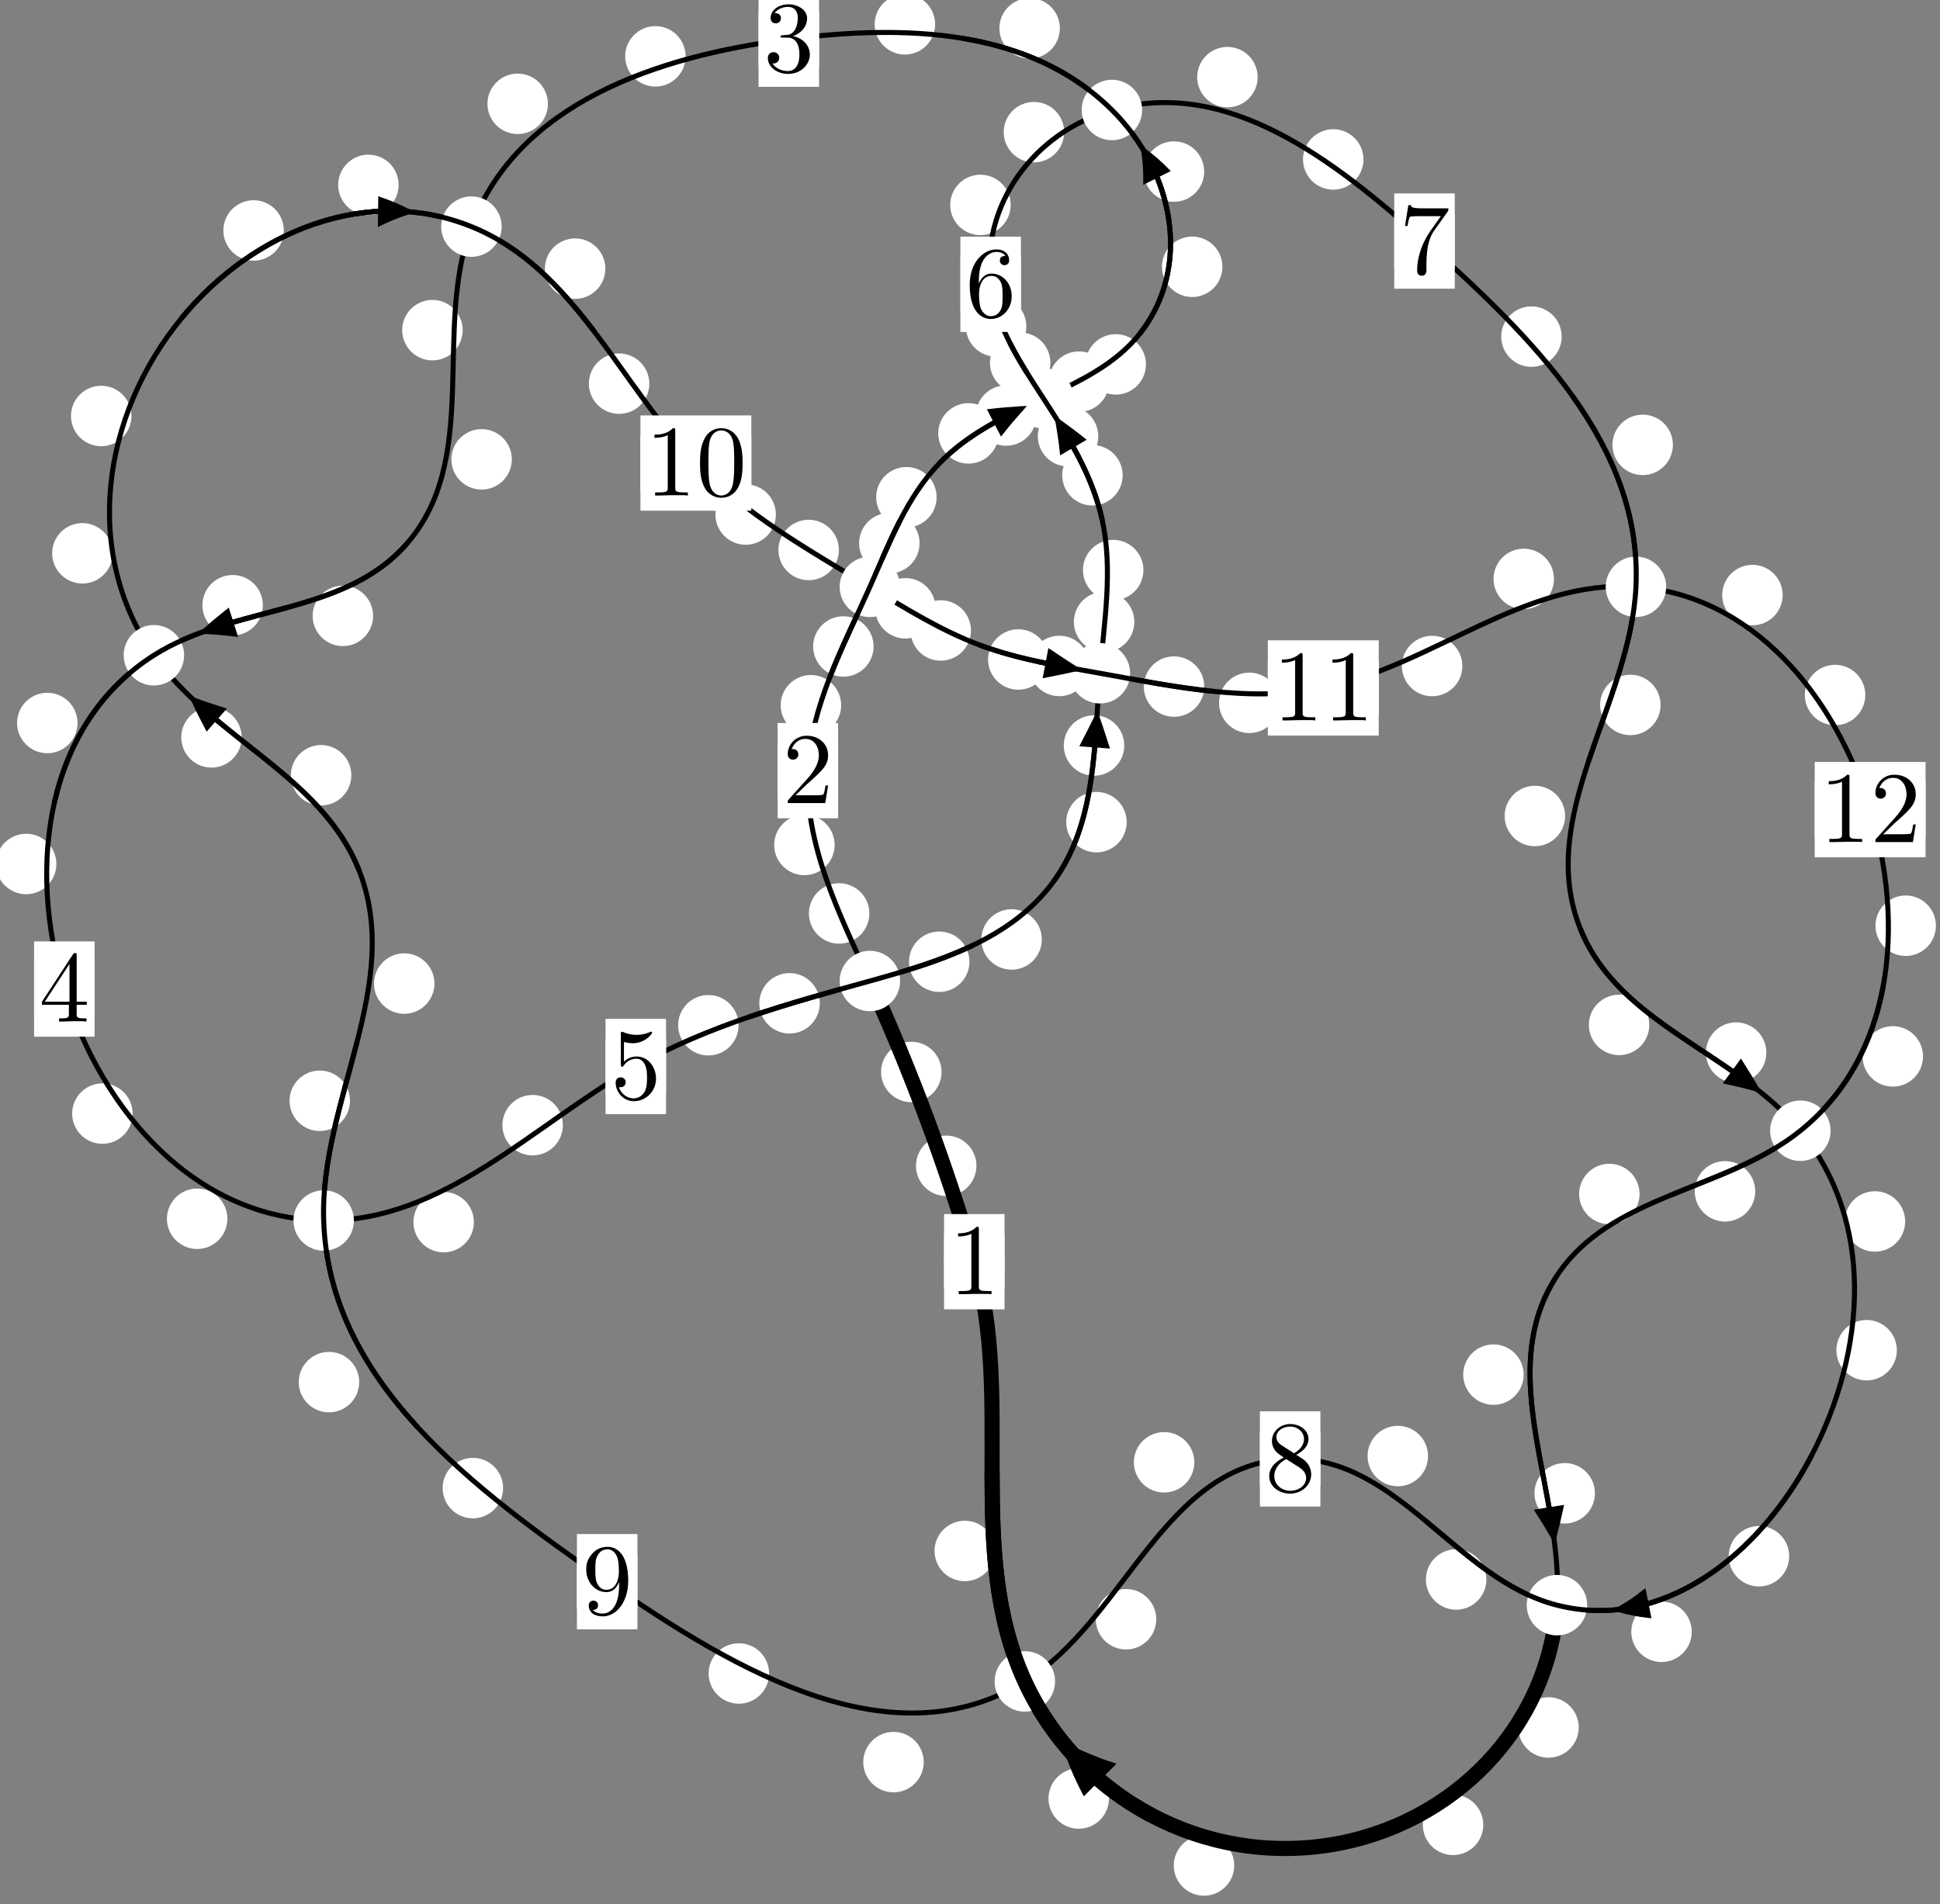 <?xml version="1.0"?>
<!-- Created by MetaPost 1.999 on 2021.07.05:2355 -->
<svg version="1.1" xmlns="http://www.w3.org/2000/svg" xmlns:xlink="http://www.w3.org/1999/xlink" width="191.795" height="188.278" viewBox="0 0 191.795 188.278">
<rect x="0" y="0" width="191.795" height="188.278" fill="#808080" stroke="none"/>
<!-- Original BoundingBox: -86.403107 -90.447311 105.392319 97.831131 -->
  <defs>
    <g transform="scale(0.01,0.01)" id="GLYPHcmr10_48">
      <path style="fill-rule: evenodd;" d="M460 -320C460 -400,455 -480,420 -554C374 -650,292 -666,250 -666C190 -666,117 -640,76 -547C44 -478,39 -400,39 -320C39 -245,43 -155,84 -79C127 2,200 22,249 22C303 22,379 1,423 -94C455 -163,460 -241,460 -320M249 -0C210 -0,151 -25,133 -121C122 -181,122 -273,122 -332C122 -396,122 -462,130 -516C149 -635,224 -644,249 -644C282 -644,348 -626,367 -527C377 -471,377 -395,377 -332C377 -257,377 -189,366 -125C351 -30,294 -0,249 -0"></path>
    </g>
    <g transform="scale(0.01,0.01)" id="GLYPHcmr10_49">
      <path style="fill-rule: evenodd;" d="M294 -640C294 -664,294 -666,271 -666C209 -602,121 -602,89 -602L89 -571C109 -571,168 -571,220 -597L220 -79C220 -43,217 -31,127 -31L95 -31L95 -0L257 -0L130 -3L217 -3L257 -3L297 -3L384 -3L419 -0L419 -31L387 -31C297 -31,294 -42,294 -79"></path>
    </g>
    <g transform="scale(0.01,0.01)" id="GLYPHcmr10_50">
      <path style="fill-rule: evenodd;" d="M127 -77L233 -180C389 -318,449 -372,449 -472C449 -586,359 -666,237 -666C124 -666,50 -574,50 -485C50 -429,100 -429,103 -429C120 -429,155 -441,155 -482C155 -508,137 -534,102 -534C94 -534,92 -534,89 -533C112 -598,166 -635,224 -635C315 -635,358 -554,358 -472C358 -392,308 -313,253 -251L61 -37C50 -26,50 -24,50 -0L421 -0L449 -174L424 -174C419 -144,412 -100,402 -85C395 -77,329 -77,307 -77"></path>
    </g>
    <g transform="scale(0.01,0.01)" id="GLYPHcmr10_51">
      <path style="fill-rule: evenodd;" d="M290 -352C372 -379,430 -449,430 -528C430 -610,342 -666,246 -666C145 -666,69 -606,69 -530C69 -497,91 -478,120 -478C151 -478,171 -500,171 -529C171 -579,124 -579,109 -579C140 -628,206 -641,242 -641C283 -641,338 -619,338 -529C338 -517,336 -459,310 -415C280 -367,246 -364,221 -363C213 -362,189 -360,182 -360C174 -359,167 -358,167 -348C167 -337,174 -337,191 -337L235 -337C317 -337,354 -269,354 -171C354 -35,285 -6,241 -6C198 -6,123 -23,88 -82C123 -77,154 -99,154 -137C154 -173,127 -193,98 -193C74 -193,42 -179,42 -135C42 -44,135 22,244 22C366 22,457 -69,457 -171C457 -253,394 -331,290 -352"></path>
    </g>
    <g transform="scale(0.01,0.01)" id="GLYPHcmr10_52">
      <path style="fill-rule: evenodd;" d="M294 -165L294 -78C294 -42,292 -31,218 -31L197 -31L197 -0L332 -0L238 -3L290 -3L332 -3L374 -3L427 -3L468 -0L468 -31L447 -31C373 -31,371 -42,371 -78L371 -165L471 -165L471 -196L371 -196L371 -651C371 -671,371 -677,355 -677C346 -677,343 -677,335 -665L28 -196L28 -165M300 -196L56 -196L300 -569"></path>
    </g>
    <g transform="scale(0.01,0.01)" id="GLYPHcmr10_53">
      <path style="fill-rule: evenodd;" d="M449 -201C449 -320,367 -420,259 -420C211 -420,168 -404,132 -369L132 -564C152 -558,185 -551,217 -551C340 -551,410 -642,410 -655C410 -661,407 -666,400 -666C399 -666,397 -666,392 -663C372 -654,323 -634,256 -634C216 -634,170 -641,123 -662C115 -665,113 -665,111 -665C101 -665,101 -657,101 -641L101 -345C101 -327,101 -319,115 -319C122 -319,124 -322,128 -328C139 -344,176 -398,257 -398C309 -398,334 -352,342 -334C358 -297,360 -258,360 -208C360 -173,360 -113,336 -71C312 -32,275 -6,229 -6C156 -6,99 -59,82 -118C85 -117,88 -116,99 -116C132 -116,149 -141,149 -165C149 -189,132 -214,99 -214C85 -214,50 -207,50 -161C50 -75,119 22,231 22C347 22,449 -74,449 -201"></path>
    </g>
    <g transform="scale(0.01,0.01)" id="GLYPHcmr10_54">
      <path style="fill-rule: evenodd;" d="M132 -328L132 -352C132 -605,256 -641,307 -641C331 -641,373 -635,395 -601C380 -601,340 -601,340 -556C340 -525,364 -510,386 -510C402 -510,432 -519,432 -558C432 -618,388 -666,305 -666C177 -666,42 -537,42 -316C42 -49,158 22,251 22C362 22,457 -72,457 -204C457 -331,368 -427,257 -427C189 -427,152 -376,132 -328M251 -6C188 -6,158 -66,152 -81C134 -128,134 -208,134 -226C134 -304,166 -404,256 -404C272 -404,318 -404,349 -342C367 -305,367 -254,367 -205C367 -157,367 -107,350 -71C320 -11,274 -6,251 -6"></path>
    </g>
    <g transform="scale(0.01,0.01)" id="GLYPHcmr10_55">
      <path style="fill-rule: evenodd;" d="M476 -609C485 -621,485 -623,485 -644L242 -644C120 -644,118 -657,114 -676L89 -676L56 -470L81 -470C84 -486,93 -549,106 -561C113 -567,191 -567,204 -567L411 -567C400 -551,321 -442,299 -409C209 -274,176 -135,176 -33C176 -23,176 22,222 22C268 22,268 -23,268 -33L268 -84C268 -139,271 -194,279 -248C283 -271,297 -357,341 -419"></path>
    </g>
    <g transform="scale(0.01,0.01)" id="GLYPHcmr10_56">
      <path style="fill-rule: evenodd;" d="M163 -457C117 -487,113 -521,113 -538C113 -599,178 -641,249 -641C322 -641,386 -589,386 -517C386 -460,347 -412,287 -377M309 -362C381 -399,430 -451,430 -517C430 -609,341 -666,250 -666C150 -666,69 -592,69 -499C69 -481,71 -436,113 -389C124 -377,161 -352,186 -335C128 -306,42 -250,42 -151C42 -45,144 22,249 22C362 22,457 -61,457 -168C457 -204,446 -249,408 -291C389 -312,373 -322,309 -362M209 -320L332 -242C360 -223,407 -193,407 -132C407 -58,332 -6,250 -6C164 -6,92 -68,92 -151C92 -209,124 -273,209 -320"></path>
    </g>
    <g transform="scale(0.01,0.01)" id="GLYPHcmr10_57">
      <path style="fill-rule: evenodd;" d="M367 -318L367 -286C367 -52,263 -6,205 -6C188 -6,134 -8,107 -42C151 -42,159 -71,159 -88C159 -119,135 -134,113 -134C97 -134,67 -125,67 -86C67 -19,121 22,206 22C335 22,457 -114,457 -329C457 -598,342 -666,253 -666C198 -666,149 -648,106 -603C65 -558,42 -516,42 -441C42 -316,130 -218,242 -218C303 -218,344 -260,367 -318M243 -241C227 -241,181 -241,150 -304C132 -341,132 -391,132 -440C132 -494,132 -541,153 -578C180 -628,218 -641,253 -641C299 -641,332 -607,349 -562C361 -530,365 -467,365 -421C365 -338,331 -241,243 -241"></path>
    </g>
  </defs>
  <path d="M96.534 115.272C96.534 114.48,96.219 113.719,95.658 113.159C95.098 112.599,94.338 112.284,93.545 112.284C92.752 112.284,91.992 112.599,91.432 113.159C90.871 113.719,90.556 114.48,90.556 115.272C90.556 116.065,90.871 116.825,91.432 117.386C91.992 117.946,92.752 118.261,93.545 118.261C94.338 118.261,95.098 117.946,95.658 117.386C96.219 116.825,96.534 116.065,96.534 115.272Z" style="fill: rgb(100%,100%,100%);stroke: none;"></path>
  <path d="M99.312 124.758C99.312 123.966,98.997 123.205,98.437 122.645C97.877 122.084,97.116 121.769,96.324 121.769C95.531 121.769,94.771 122.084,94.21 122.645C93.65 123.205,93.335 123.966,93.335 124.758C93.335 125.551,93.65 126.311,94.21 126.872C94.771 127.432,95.531 127.747,96.324 127.747C97.116 127.747,97.877 127.432,98.437 126.872C98.997 126.311,99.312 125.551,99.312 124.758Z" style="fill: rgb(100%,100%,100%);stroke: none;"></path>
  <path d="M85.949 90.322C85.949 89.529,85.634 88.769,85.073 88.209C84.513 87.648,83.753 87.333,82.96 87.333C82.167 87.333,81.407 87.648,80.847 88.209C80.286 88.769,79.971 89.529,79.971 90.322C79.971 91.115,80.286 91.875,80.847 92.435C81.407 92.996,82.167 93.311,82.96 93.311C83.753 93.311,84.513 92.996,85.073 92.435C85.634 91.875,85.949 91.115,85.949 90.322Z" style="fill: rgb(100%,100%,100%);stroke: none;"></path>
  <path d="M93.084 105.996C93.084 105.203,92.769 104.443,92.209 103.883C91.648 103.322,90.888 103.007,90.095 103.007C89.303 103.007,88.542 103.322,87.982 103.883C87.421 104.443,87.106 105.203,87.106 105.996C87.106 106.789,87.421 107.549,87.982 108.109C88.542 108.67,89.303 108.985,90.095 108.985C90.888 108.985,91.648 108.67,92.209 108.109C92.769 107.549,93.084 106.789,93.084 105.996Z" style="fill: rgb(100%,100%,100%);stroke: none;"></path>
  <path d="M83.159 69.733C83.159 68.941,82.844 68.181,82.283 67.62C81.723 67.06,80.962 66.745,80.17 66.745C79.377 66.745,78.617 67.06,78.056 67.62C77.496 68.181,77.181 68.941,77.181 69.733C77.181 70.526,77.496 71.286,78.056 71.847C78.617 72.407,79.377 72.722,80.17 72.722C80.962 72.722,81.723 72.407,82.283 71.847C82.844 71.286,83.159 70.526,83.159 69.733Z" style="fill: rgb(100%,100%,100%);stroke: none;"></path>
  <path d="M82.515 83.548C82.515 82.756,82.2 81.995,81.639 81.435C81.079 80.874,80.319 80.56,79.526 80.56C78.733 80.56,77.973 80.874,77.413 81.435C76.852 81.995,76.537 82.756,76.537 83.548C76.537 84.341,76.852 85.101,77.413 85.662C77.973 86.222,78.733 86.537,79.526 86.537C80.319 86.537,81.079 86.222,81.639 85.662C82.2 85.101,82.515 84.341,82.515 83.548Z" style="fill: rgb(100%,100%,100%);stroke: none;"></path>
  <path d="M90.912 53.707C90.912 52.914,90.598 52.154,90.037 51.593C89.477 51.033,88.716 50.718,87.924 50.718C87.131 50.718,86.371 51.033,85.81 51.593C85.25 52.154,84.935 52.914,84.935 53.707C84.935 54.499,85.25 55.259,85.81 55.82C86.371 56.38,87.131 56.695,87.924 56.695C88.716 56.695,89.477 56.38,90.037 55.82C90.598 55.259,90.912 54.499,90.912 53.707Z" style="fill: rgb(100%,100%,100%);stroke: none;"></path>
  <path d="M86.367 63.925C86.367 63.132,86.052 62.372,85.492 61.811C84.931 61.251,84.171 60.936,83.378 60.936C82.586 60.936,81.826 61.251,81.265 61.811C80.705 62.372,80.39 63.132,80.39 63.925C80.39 64.717,80.705 65.477,81.265 66.038C81.826 66.598,82.586 66.913,83.378 66.913C84.171 66.913,84.931 66.598,85.492 66.038C86.052 65.477,86.367 64.717,86.367 63.925Z" style="fill: rgb(100%,100%,100%);stroke: none;"></path>
  <path d="M98.735 42.852C98.735 42.059,98.421 41.299,97.86 40.739C97.3 40.178,96.539 39.863,95.747 39.863C94.954 39.863,94.194 40.178,93.633 40.739C93.073 41.299,92.758 42.059,92.758 42.852C92.758 43.645,93.073 44.405,93.633 44.965C94.194 45.526,94.954 45.841,95.747 45.841C96.539 45.841,97.3 45.526,97.86 44.965C98.421 44.405,98.735 43.645,98.735 42.852Z" style="fill: rgb(100%,100%,100%);stroke: none;"></path>
  <path d="M92.598 49.165C92.598 48.372,92.283 47.612,91.723 47.052C91.162 46.491,90.402 46.176,89.609 46.176C88.817 46.176,88.056 46.491,87.496 47.052C86.936 47.612,86.621 48.372,86.621 49.165C86.621 49.958,86.936 50.718,87.496 51.278C88.056 51.839,88.817 52.154,89.609 52.154C90.402 52.154,91.162 51.839,91.723 51.278C92.283 50.718,92.598 49.958,92.598 49.165Z" style="fill: rgb(100%,100%,100%);stroke: none;"></path>
  <path d="M109.666 37.735C109.666 36.942,109.351 36.182,108.791 35.622C108.23 35.061,107.47 34.746,106.678 34.746C105.885 34.746,105.125 35.061,104.564 35.622C104.004 36.182,103.689 36.942,103.689 37.735C103.689 38.528,104.004 39.288,104.564 39.848C105.125 40.409,105.885 40.724,106.678 40.724C107.47 40.724,108.23 40.409,108.791 39.848C109.351 39.288,109.666 38.528,109.666 37.735Z" style="fill: rgb(100%,100%,100%);stroke: none;"></path>
  <path d="M102.459 41.088C102.459 40.295,102.144 39.535,101.584 38.974C101.023 38.414,100.263 38.099,99.47 38.099C98.678 38.099,97.917 38.414,97.357 38.974C96.796 39.535,96.481 40.295,96.481 41.088C96.481 41.88,96.796 42.641,97.357 43.201C97.917 43.761,98.678 44.076,99.47 44.076C100.263 44.076,101.023 43.761,101.584 43.201C102.144 42.641,102.459 41.88,102.459 41.088Z" style="fill: rgb(100%,100%,100%);stroke: none;"></path>
  <path d="M120.852 26.381C120.852 25.588,120.537 24.828,119.977 24.267C119.416 23.707,118.656 23.392,117.864 23.392C117.071 23.392,116.311 23.707,115.75 24.267C115.19 24.828,114.875 25.588,114.875 26.381C114.875 27.173,115.19 27.933,115.75 28.494C116.311 29.054,117.071 29.369,117.864 29.369C118.656 29.369,119.416 29.054,119.977 28.494C120.537 27.933,120.852 27.173,120.852 26.381Z" style="fill: rgb(100%,100%,100%);stroke: none;"></path>
  <path d="M113.293 36.031C113.293 35.238,112.979 34.478,112.418 33.917C111.858 33.357,111.097 33.042,110.305 33.042C109.512 33.042,108.752 33.357,108.191 33.917C107.631 34.478,107.316 35.238,107.316 36.031C107.316 36.823,107.631 37.584,108.191 38.144C108.752 38.704,109.512 39.019,110.305 39.019C111.097 39.019,111.858 38.704,112.418 38.144C112.979 37.584,113.293 36.823,113.293 36.031Z" style="fill: rgb(100%,100%,100%);stroke: none;"></path>
  <path d="M104.781 2.799C104.781 2.006,104.466 1.246,103.906 0.686C103.345 0.125,102.585 -0.19,101.793 -0.19C101 -0.19,100.24 0.125,99.679 0.686C99.119 1.246,98.804 2.006,98.804 2.799C98.804 3.592,99.119 4.352,99.679 4.912C100.24 5.473,101 5.788,101.793 5.788C102.585 5.788,103.345 5.473,103.906 4.912C104.466 4.352,104.781 3.592,104.781 2.799Z" style="fill: rgb(100%,100%,100%);stroke: none;"></path>
  <path d="M119.05 16.965C119.05 16.172,118.735 15.412,118.174 14.851C117.614 14.291,116.854 13.976,116.061 13.976C115.268 13.976,114.508 14.291,113.948 14.851C113.387 15.412,113.072 16.172,113.072 16.965C113.072 17.757,113.387 18.517,113.948 19.078C114.508 19.638,115.268 19.953,116.061 19.953C116.854 19.953,117.614 19.638,118.174 19.078C118.735 18.517,119.05 17.757,119.05 16.965Z" style="fill: rgb(100%,100%,100%);stroke: none;"></path>
  <path d="M67.784 5.573C67.784 4.78,67.469 4.02,66.909 3.459C66.348 2.899,65.588 2.584,64.795 2.584C64.003 2.584,63.243 2.899,62.682 3.459C62.122 4.02,61.807 4.78,61.807 5.573C61.807 6.365,62.122 7.125,62.682 7.686C63.243 8.246,64.003 8.561,64.795 8.561C65.588 8.561,66.348 8.246,66.909 7.686C67.469 7.125,67.784 6.365,67.784 5.573Z" style="fill: rgb(100%,100%,100%);stroke: none;"></path>
  <path d="M92.45 2.405C92.45 1.613,92.135 0.853,91.575 0.292C91.014 -0.268,90.254 -0.583,89.461 -0.583C88.669 -0.583,87.908 -0.268,87.348 0.292C86.787 0.853,86.473 1.613,86.473 2.405C86.473 3.198,86.787 3.958,87.348 4.519C87.908 5.079,88.669 5.394,89.461 5.394C90.254 5.394,91.014 5.079,91.575 4.519C92.135 3.958,92.45 3.198,92.45 2.405Z" style="fill: rgb(100%,100%,100%);stroke: none;"></path>
  <path d="M45.741 32.645C45.741 31.853,45.426 31.092,44.866 30.532C44.305 29.972,43.545 29.657,42.752 29.657C41.96 29.657,41.2 29.972,40.639 30.532C40.079 31.092,39.764 31.853,39.764 32.645C39.764 33.438,40.079 34.198,40.639 34.759C41.2 35.319,41.96 35.634,42.752 35.634C43.545 35.634,44.305 35.319,44.866 34.759C45.426 34.198,45.741 33.438,45.741 32.645Z" style="fill: rgb(100%,100%,100%);stroke: none;"></path>
  <path d="M54.169 10.265C54.169 9.472,53.854 8.712,53.293 8.152C52.733 7.591,51.973 7.276,51.18 7.276C50.387 7.276,49.627 7.591,49.067 8.152C48.506 8.712,48.191 9.472,48.191 10.265C48.191 11.058,48.506 11.818,49.067 12.378C49.627 12.939,50.387 13.254,51.18 13.254C51.973 13.254,52.733 12.939,53.293 12.378C53.854 11.818,54.169 11.058,54.169 10.265Z" style="fill: rgb(100%,100%,100%);stroke: none;"></path>
  <path d="M36.886 60.897C36.886 60.105,36.571 59.345,36.01 58.784C35.45 58.224,34.69 57.909,33.897 57.909C33.104 57.909,32.344 58.224,31.784 58.784C31.223 59.345,30.908 60.105,30.908 60.897C30.908 61.69,31.223 62.45,31.784 63.011C32.344 63.571,33.104 63.886,33.897 63.886C34.69 63.886,35.45 63.571,36.01 63.011C36.571 62.45,36.886 61.69,36.886 60.897Z" style="fill: rgb(100%,100%,100%);stroke: none;"></path>
  <path d="M50.602 45.421C50.602 44.628,50.287 43.868,49.726 43.307C49.166 42.747,48.406 42.432,47.613 42.432C46.82 42.432,46.06 42.747,45.5 43.307C44.939 43.868,44.624 44.628,44.624 45.421C44.624 46.213,44.939 46.974,45.5 47.534C46.06 48.094,46.82 48.409,47.613 48.409C48.406 48.409,49.166 48.094,49.726 47.534C50.287 46.974,50.602 46.213,50.602 45.421Z" style="fill: rgb(100%,100%,100%);stroke: none;"></path>
  <path d="M7.664 71.49C7.664 70.697,7.349 69.937,6.788 69.376C6.228 68.816,5.468 68.501,4.675 68.501C3.882 68.501,3.122 68.816,2.562 69.376C2.001 69.937,1.686 70.697,1.686 71.49C1.686 72.282,2.001 73.042,2.562 73.603C3.122 74.163,3.882 74.478,4.675 74.478C5.468 74.478,6.228 74.163,6.788 73.603C7.349 73.042,7.664 72.282,7.664 71.49Z" style="fill: rgb(100%,100%,100%);stroke: none;"></path>
  <path d="M25.988 59.845C25.988 59.052,25.674 58.292,25.113 57.731C24.553 57.171,23.792 56.856,23 56.856C22.207 56.856,21.447 57.171,20.886 57.731C20.326 58.292,20.011 59.052,20.011 59.845C20.011 60.637,20.326 61.398,20.886 61.958C21.447 62.519,22.207 62.834,23 62.834C23.792 62.834,24.553 62.519,25.113 61.958C25.674 61.398,25.988 60.637,25.988 59.845Z" style="fill: rgb(100%,100%,100%);stroke: none;"></path>
  <path d="M13.11 110.112C13.11 109.319,12.795 108.559,12.235 107.998C11.674 107.438,10.914 107.123,10.121 107.123C9.329 107.123,8.569 107.438,8.008 107.998C7.448 108.559,7.133 109.319,7.133 110.112C7.133 110.904,7.448 111.665,8.008 112.225C8.569 112.786,9.329 113.101,10.121 113.101C10.914 113.101,11.674 112.786,12.235 112.225C12.795 111.665,13.11 110.904,13.11 110.112Z" style="fill: rgb(100%,100%,100%);stroke: none;"></path>
  <path d="M5.574 85.431C5.574 84.638,5.259 83.878,4.699 83.318C4.138 82.757,3.378 82.442,2.586 82.442C1.793 82.442,1.033 82.757,0.472 83.318C-0.088 83.878,-0.403 84.638,-0.403 85.431C-0.403 86.224,-0.088 86.984,0.472 87.544C1.033 88.105,1.793 88.42,2.586 88.42C3.378 88.42,4.138 88.105,4.699 87.544C5.259 86.984,5.574 86.224,5.574 85.431Z" style="fill: rgb(100%,100%,100%);stroke: none;"></path>
  <path d="M46.85 120.845C46.85 120.053,46.535 119.293,45.975 118.732C45.414 118.172,44.654 117.857,43.862 117.857C43.069 117.857,42.309 118.172,41.748 118.732C41.188 119.293,40.873 120.053,40.873 120.845C40.873 121.638,41.188 122.398,41.748 122.959C42.309 123.519,43.069 123.834,43.862 123.834C44.654 123.834,45.414 123.519,45.975 122.959C46.535 122.398,46.85 121.638,46.85 120.845Z" style="fill: rgb(100%,100%,100%);stroke: none;"></path>
  <path d="M22.48 120.512C22.48 119.719,22.166 118.959,21.605 118.398C21.045 117.838,20.284 117.523,19.492 117.523C18.699 117.523,17.939 117.838,17.378 118.398C16.818 118.959,16.503 119.719,16.503 120.512C16.503 121.304,16.818 122.065,17.378 122.625C17.939 123.186,18.699 123.5,19.492 123.5C20.284 123.5,21.045 123.186,21.605 122.625C22.166 122.065,22.48 121.304,22.48 120.512Z" style="fill: rgb(100%,100%,100%);stroke: none;"></path>
  <path d="M73.02 101.376C73.02 100.584,72.705 99.824,72.145 99.263C71.584 98.703,70.824 98.388,70.031 98.388C69.239 98.388,68.478 98.703,67.918 99.263C67.358 99.824,67.043 100.584,67.043 101.376C67.043 102.169,67.358 102.929,67.918 103.49C68.478 104.05,69.239 104.365,70.031 104.365C70.824 104.365,71.584 104.05,72.145 103.49C72.705 102.929,73.02 102.169,73.02 101.376Z" style="fill: rgb(100%,100%,100%);stroke: none;"></path>
  <path d="M55.647 111.256C55.647 110.464,55.332 109.703,54.771 109.143C54.211 108.582,53.451 108.267,52.658 108.267C51.865 108.267,51.105 108.582,50.545 109.143C49.984 109.703,49.669 110.464,49.669 111.256C49.669 112.049,49.984 112.809,50.545 113.37C51.105 113.93,51.865 114.245,52.658 114.245C53.451 114.245,54.211 113.93,54.771 113.37C55.332 112.809,55.647 112.049,55.647 111.256Z" style="fill: rgb(100%,100%,100%);stroke: none;"></path>
  <path d="M95.845 95.097C95.845 94.304,95.53 93.544,94.969 92.983C94.409 92.423,93.649 92.108,92.856 92.108C92.063 92.108,91.303 92.423,90.743 92.983C90.182 93.544,89.867 94.304,89.867 95.097C89.867 95.889,90.182 96.649,90.743 97.21C91.303 97.77,92.063 98.085,92.856 98.085C93.649 98.085,94.409 97.77,94.969 97.21C95.53 96.649,95.845 95.889,95.845 95.097Z" style="fill: rgb(100%,100%,100%);stroke: none;"></path>
  <path d="M81.046 99.205C81.046 98.413,80.731 97.652,80.17 97.092C79.61 96.531,78.85 96.216,78.057 96.216C77.264 96.216,76.504 96.531,75.944 97.092C75.383 97.652,75.068 98.413,75.068 99.205C75.068 99.998,75.383 100.758,75.944 101.319C76.504 101.879,77.264 102.194,78.057 102.194C78.85 102.194,79.61 101.879,80.17 101.319C80.731 100.758,81.046 99.998,81.046 99.205Z" style="fill: rgb(100%,100%,100%);stroke: none;"></path>
  <path d="M111.389 81.294C111.389 80.501,111.074 79.741,110.513 79.181C109.953 78.62,109.193 78.305,108.4 78.305C107.607 78.305,106.847 78.62,106.287 79.181C105.726 79.741,105.411 80.501,105.411 81.294C105.411 82.087,105.726 82.847,106.287 83.407C106.847 83.968,107.607 84.283,108.4 84.283C109.193 84.283,109.953 83.968,110.513 83.407C111.074 82.847,111.389 82.087,111.389 81.294Z" style="fill: rgb(100%,100%,100%);stroke: none;"></path>
  <path d="M102.997 92.893C102.997 92.1,102.682 91.34,102.122 90.78C101.561 90.219,100.801 89.904,100.009 89.904C99.216 89.904,98.456 90.219,97.895 90.78C97.335 91.34,97.02 92.1,97.02 92.893C97.02 93.686,97.335 94.446,97.895 95.006C98.456 95.567,99.216 95.882,100.009 95.882C100.801 95.882,101.561 95.567,102.122 95.006C102.682 94.446,102.997 93.686,102.997 92.893Z" style="fill: rgb(100%,100%,100%);stroke: none;"></path>
  <path d="M112.144 61.494C112.144 60.701,111.829 59.941,111.268 59.38C110.708 58.82,109.947 58.505,109.155 58.505C108.362 58.505,107.602 58.82,107.041 59.38C106.481 59.941,106.166 60.701,106.166 61.494C106.166 62.286,106.481 63.046,107.041 63.607C107.602 64.167,108.362 64.482,109.155 64.482C109.947 64.482,110.708 64.167,111.268 63.607C111.829 63.046,112.144 62.286,112.144 61.494Z" style="fill: rgb(100%,100%,100%);stroke: none;"></path>
  <path d="M111.148 73.714C111.148 72.922,110.833 72.161,110.272 71.601C109.712 71.04,108.952 70.726,108.159 70.726C107.366 70.726,106.606 71.04,106.046 71.601C105.485 72.161,105.17 72.922,105.17 73.714C105.17 74.507,105.485 75.267,106.046 75.828C106.606 76.388,107.366 76.703,108.159 76.703C108.952 76.703,109.712 76.388,110.272 75.828C110.833 75.267,111.148 74.507,111.148 73.714Z" style="fill: rgb(100%,100%,100%);stroke: none;"></path>
  <path d="M110.99 46.995C110.99 46.202,110.675 45.442,110.115 44.882C109.554 44.321,108.794 44.006,108.002 44.006C107.209 44.006,106.449 44.321,105.888 44.882C105.328 45.442,105.013 46.202,105.013 46.995C105.013 47.788,105.328 48.548,105.888 49.108C106.449 49.669,107.209 49.984,108.002 49.984C108.794 49.984,109.554 49.669,110.115 49.108C110.675 48.548,110.99 47.788,110.99 46.995Z" style="fill: rgb(100%,100%,100%);stroke: none;"></path>
  <path d="M113.043 56.369C113.043 55.576,112.728 54.816,112.168 54.256C111.607 53.695,110.847 53.38,110.055 53.38C109.262 53.38,108.502 53.695,107.941 54.256C107.381 54.816,107.066 55.576,107.066 56.369C107.066 57.162,107.381 57.922,107.941 58.482C108.502 59.043,109.262 59.358,110.055 59.358C110.847 59.358,111.607 59.043,112.168 58.482C112.728 57.922,113.043 57.162,113.043 56.369Z" style="fill: rgb(100%,100%,100%);stroke: none;"></path>
  <path d="M103.845 35.867C103.845 35.074,103.53 34.314,102.97 33.754C102.409 33.193,101.649 32.878,100.857 32.878C100.064 32.878,99.304 33.193,98.743 33.754C98.183 34.314,97.868 35.074,97.868 35.867C97.868 36.66,98.183 37.42,98.743 37.98C99.304 38.541,100.064 38.856,100.857 38.856C101.649 38.856,102.409 38.541,102.97 37.98C103.53 37.42,103.845 36.66,103.845 35.867Z" style="fill: rgb(100%,100%,100%);stroke: none;"></path>
  <path d="M108.579 43.134C108.579 42.342,108.264 41.581,107.704 41.021C107.143 40.461,106.383 40.146,105.591 40.146C104.798 40.146,104.038 40.461,103.477 41.021C102.917 41.581,102.602 42.342,102.602 43.134C102.602 43.927,102.917 44.687,103.477 45.248C104.038 45.808,104.798 46.123,105.591 46.123C106.383 46.123,107.143 45.808,107.704 45.248C108.264 44.687,108.579 43.927,108.579 43.134Z" style="fill: rgb(100%,100%,100%);stroke: none;"></path>
  <path d="M99.918 20.263C99.918 19.471,99.604 18.711,99.043 18.15C98.483 17.59,97.722 17.275,96.93 17.275C96.137 17.275,95.377 17.59,94.816 18.15C94.256 18.711,93.941 19.471,93.941 20.263C93.941 21.056,94.256 21.816,94.816 22.377C95.377 22.937,96.137 23.252,96.93 23.252C97.722 23.252,98.483 22.937,99.043 22.377C99.604 21.816,99.918 21.056,99.918 20.263Z" style="fill: rgb(100%,100%,100%);stroke: none;"></path>
  <path d="M101.466 32.278C101.466 31.485,101.151 30.725,100.591 30.165C100.03 29.604,99.27 29.289,98.477 29.289C97.685 29.289,96.925 29.604,96.364 30.165C95.804 30.725,95.489 31.485,95.489 32.278C95.489 33.071,95.804 33.831,96.364 34.391C96.925 34.952,97.685 35.267,98.477 35.267C99.27 35.267,100.03 34.952,100.591 34.391C101.151 33.831,101.466 33.071,101.466 32.278Z" style="fill: rgb(100%,100%,100%);stroke: none;"></path>
  <path d="M124.336 7.627C124.336 6.835,124.021 6.074,123.46 5.514C122.9 4.953,122.14 4.639,121.347 4.639C120.554 4.639,119.794 4.953,119.234 5.514C118.673 6.074,118.358 6.835,118.358 7.627C118.358 8.42,118.673 9.18,119.234 9.741C119.794 10.301,120.554 10.616,121.347 10.616C122.14 10.616,122.9 10.301,123.46 9.741C124.021 9.18,124.336 8.42,124.336 7.627Z" style="fill: rgb(100%,100%,100%);stroke: none;"></path>
  <path d="M105.207 13.067C105.207 12.275,104.892 11.515,104.332 10.954C103.771 10.394,103.011 10.079,102.219 10.079C101.426 10.079,100.666 10.394,100.105 10.954C99.545 11.515,99.23 12.275,99.23 13.067C99.23 13.86,99.545 14.62,100.105 15.181C100.666 15.741,101.426 16.056,102.219 16.056C103.011 16.056,103.771 15.741,104.332 15.181C104.892 14.62,105.207 13.86,105.207 13.067Z" style="fill: rgb(100%,100%,100%);stroke: none;"></path>
  <path d="M154.393 33.285C154.393 32.492,154.078 31.732,153.517 31.172C152.957 30.611,152.197 30.296,151.404 30.296C150.611 30.296,149.851 30.611,149.291 31.172C148.73 31.732,148.415 32.492,148.415 33.285C148.415 34.078,148.73 34.838,149.291 35.398C149.851 35.959,150.611 36.274,151.404 36.274C152.197 36.274,152.957 35.959,153.517 35.398C154.078 34.838,154.393 34.078,154.393 33.285Z" style="fill: rgb(100%,100%,100%);stroke: none;"></path>
  <path d="M134.796 15.765C134.796 14.972,134.481 14.212,133.921 13.652C133.361 13.091,132.6 12.776,131.808 12.776C131.015 12.776,130.255 13.091,129.694 13.652C129.134 14.212,128.819 14.972,128.819 15.765C128.819 16.558,129.134 17.318,129.694 17.878C130.255 18.439,131.015 18.754,131.808 18.754C132.6 18.754,133.361 18.439,133.921 17.878C134.481 17.318,134.796 16.558,134.796 15.765Z" style="fill: rgb(100%,100%,100%);stroke: none;"></path>
  <path d="M164.17 69.704C164.17 68.911,163.855 68.151,163.294 67.591C162.734 67.03,161.973 66.715,161.181 66.715C160.388 66.715,159.628 67.03,159.067 67.591C158.507 68.151,158.192 68.911,158.192 69.704C158.192 70.497,158.507 71.257,159.067 71.817C159.628 72.378,160.388 72.693,161.181 72.693C161.973 72.693,162.734 72.378,163.294 71.817C163.855 71.257,164.17 70.497,164.17 69.704Z" style="fill: rgb(100%,100%,100%);stroke: none;"></path>
  <path d="M165.389 43.989C165.389 43.196,165.074 42.436,164.514 41.876C163.953 41.315,163.193 41,162.4 41C161.608 41,160.847 41.315,160.287 41.876C159.727 42.436,159.412 43.196,159.412 43.989C159.412 44.782,159.727 45.542,160.287 46.102C160.847 46.663,161.608 46.978,162.4 46.978C163.193 46.978,163.953 46.663,164.514 46.102C165.074 45.542,165.389 44.782,165.389 43.989Z" style="fill: rgb(100%,100%,100%);stroke: none;"></path>
  <path d="M163.056 101.341C163.056 100.548,162.741 99.788,162.181 99.228C161.62 98.667,160.86 98.352,160.067 98.352C159.275 98.352,158.514 98.667,157.954 99.228C157.394 99.788,157.079 100.548,157.079 101.341C157.079 102.134,157.394 102.894,157.954 103.454C158.514 104.015,159.275 104.33,160.067 104.33C160.86 104.33,161.62 104.015,162.181 103.454C162.741 102.894,163.056 102.134,163.056 101.341Z" style="fill: rgb(100%,100%,100%);stroke: none;"></path>
  <path d="M154.73 80.686C154.73 79.893,154.416 79.133,153.855 78.572C153.295 78.012,152.534 77.697,151.742 77.697C150.949 77.697,150.189 78.012,149.628 78.572C149.068 79.133,148.753 79.893,148.753 80.686C148.753 81.478,149.068 82.239,149.628 82.799C150.189 83.36,150.949 83.674,151.742 83.674C152.534 83.674,153.295 83.36,153.855 82.799C154.416 82.239,154.73 81.478,154.73 80.686Z" style="fill: rgb(100%,100%,100%);stroke: none;"></path>
  <path d="M188.349 120.776C188.349 119.983,188.035 119.223,187.474 118.662C186.914 118.102,186.153 117.787,185.361 117.787C184.568 117.787,183.808 118.102,183.247 118.662C182.687 119.223,182.372 119.983,182.372 120.776C182.372 121.568,182.687 122.328,183.247 122.889C183.808 123.449,184.568 123.764,185.361 123.764C186.153 123.764,186.914 123.449,187.474 122.889C188.035 122.328,188.349 121.568,188.349 120.776Z" style="fill: rgb(100%,100%,100%);stroke: none;"></path>
  <path d="M174.627 104.08C174.627 103.287,174.313 102.527,173.752 101.966C173.192 101.406,172.431 101.091,171.639 101.091C170.846 101.091,170.086 101.406,169.525 101.966C168.965 102.527,168.65 103.287,168.65 104.08C168.65 104.872,168.965 105.632,169.525 106.193C170.086 106.753,170.846 107.068,171.639 107.068C172.431 107.068,173.192 106.753,173.752 106.193C174.313 105.632,174.627 104.872,174.627 104.08Z" style="fill: rgb(100%,100%,100%);stroke: none;"></path>
  <path d="M176.885 153.88C176.885 153.087,176.57 152.327,176.009 151.766C175.449 151.206,174.689 150.891,173.896 150.891C173.103 150.891,172.343 151.206,171.783 151.766C171.222 152.327,170.907 153.087,170.907 153.88C170.907 154.672,171.222 155.433,171.783 155.993C172.343 156.554,173.103 156.868,173.896 156.868C174.689 156.868,175.449 156.554,176.009 155.993C176.57 155.433,176.885 154.672,176.885 153.88Z" style="fill: rgb(100%,100%,100%);stroke: none;"></path>
  <path d="M187.529 133.508C187.529 132.715,187.214 131.955,186.654 131.395C186.094 130.834,185.333 130.519,184.541 130.519C183.748 130.519,182.988 130.834,182.427 131.395C181.867 131.955,181.552 132.715,181.552 133.508C181.552 134.301,181.867 135.061,182.427 135.621C182.988 136.182,183.748 136.497,184.541 136.497C185.333 136.497,186.094 136.182,186.654 135.621C187.214 135.061,187.529 134.301,187.529 133.508Z" style="fill: rgb(100%,100%,100%);stroke: none;"></path>
  <path d="M146.947 156.177C146.947 155.384,146.632 154.624,146.072 154.064C145.511 153.503,144.751 153.188,143.959 153.188C143.166 153.188,142.406 153.503,141.845 154.064C141.285 154.624,140.97 155.384,140.97 156.177C140.97 156.97,141.285 157.73,141.845 158.29C142.406 158.851,143.166 159.166,143.959 159.166C144.751 159.166,145.511 158.851,146.072 158.29C146.632 157.73,146.947 156.97,146.947 156.177Z" style="fill: rgb(100%,100%,100%);stroke: none;"></path>
  <path d="M167.253 161.351C167.253 160.558,166.938 159.798,166.377 159.238C165.817 158.677,165.057 158.362,164.264 158.362C163.471 158.362,162.711 158.677,162.151 159.238C161.59 159.798,161.275 160.558,161.275 161.351C161.275 162.144,161.59 162.904,162.151 163.464C162.711 164.025,163.471 164.34,164.264 164.34C165.057 164.34,165.817 164.025,166.377 163.464C166.938 162.904,167.253 162.144,167.253 161.351Z" style="fill: rgb(100%,100%,100%);stroke: none;"></path>
  <path d="M118.075 144.592C118.075 143.8,117.76 143.039,117.2 142.479C116.639 141.918,115.879 141.603,115.086 141.603C114.294 141.603,113.534 141.918,112.973 142.479C112.413 143.039,112.098 143.8,112.098 144.592C112.098 145.385,112.413 146.145,112.973 146.706C113.534 147.266,114.294 147.581,115.086 147.581C115.879 147.581,116.639 147.266,117.2 146.706C117.76 146.145,118.075 145.385,118.075 144.592Z" style="fill: rgb(100%,100%,100%);stroke: none;"></path>
  <path d="M141.182 143.973C141.182 143.18,140.867 142.42,140.307 141.859C139.746 141.299,138.986 140.984,138.193 140.984C137.401 140.984,136.64 141.299,136.08 141.859C135.519 142.42,135.204 143.18,135.204 143.973C135.204 144.765,135.519 145.526,136.08 146.086C136.64 146.647,137.401 146.962,138.193 146.962C138.986 146.962,139.746 146.647,140.307 146.086C140.867 145.526,141.182 144.765,141.182 143.973Z" style="fill: rgb(100%,100%,100%);stroke: none;"></path>
  <path d="M91.323 174.236C91.323 173.443,91.008 172.683,90.447 172.123C89.887 171.562,89.127 171.247,88.334 171.247C87.541 171.247,86.781 171.562,86.221 172.123C85.66 172.683,85.345 173.443,85.345 174.236C85.345 175.029,85.66 175.789,86.221 176.349C86.781 176.91,87.541 177.225,88.334 177.225C89.127 177.225,89.887 176.91,90.447 176.349C91.008 175.789,91.323 175.029,91.323 174.236Z" style="fill: rgb(100%,100%,100%);stroke: none;"></path>
  <path d="M114.312 160.11C114.312 159.318,113.997 158.558,113.437 157.997C112.876 157.437,112.116 157.122,111.323 157.122C110.531 157.122,109.77 157.437,109.21 157.997C108.649 158.558,108.334 159.318,108.334 160.11C108.334 160.903,108.649 161.663,109.21 162.224C109.77 162.784,110.531 163.099,111.323 163.099C112.116 163.099,112.876 162.784,113.437 162.224C113.997 161.663,114.312 160.903,114.312 160.11Z" style="fill: rgb(100%,100%,100%);stroke: none;"></path>
  <path d="M49.739 147.142C49.739 146.35,49.424 145.589,48.864 145.029C48.303 144.468,47.543 144.154,46.751 144.154C45.958 144.154,45.198 144.468,44.637 145.029C44.077 145.589,43.762 146.35,43.762 147.142C43.762 147.935,44.077 148.695,44.637 149.256C45.198 149.816,45.958 150.131,46.751 150.131C47.543 150.131,48.303 149.816,48.864 149.256C49.424 148.695,49.739 147.935,49.739 147.142Z" style="fill: rgb(100%,100%,100%);stroke: none;"></path>
  <path d="M76.036 165.472C76.036 164.679,75.721 163.919,75.16 163.359C74.6 162.798,73.84 162.483,73.047 162.483C72.254 162.483,71.494 162.798,70.934 163.359C70.373 163.919,70.058 164.679,70.058 165.472C70.058 166.265,70.373 167.025,70.934 167.585C71.494 168.146,72.254 168.461,73.047 168.461C73.84 168.461,74.6 168.146,75.16 167.585C75.721 167.025,76.036 166.265,76.036 165.472Z" style="fill: rgb(100%,100%,100%);stroke: none;"></path>
  <path d="M34.601 108.844C34.601 108.052,34.286 107.291,33.725 106.731C33.165 106.17,32.405 105.855,31.612 105.855C30.819 105.855,30.059 106.17,29.499 106.731C28.938 107.291,28.623 108.052,28.623 108.844C28.623 109.637,28.938 110.397,29.499 110.958C30.059 111.518,30.819 111.833,31.612 111.833C32.405 111.833,33.165 111.518,33.725 110.958C34.286 110.397,34.601 109.637,34.601 108.844Z" style="fill: rgb(100%,100%,100%);stroke: none;"></path>
  <path d="M35.512 136.662C35.512 135.87,35.197 135.11,34.636 134.549C34.076 133.989,33.316 133.674,32.523 133.674C31.73 133.674,30.97 133.989,30.41 134.549C29.849 135.11,29.534 135.87,29.534 136.662C29.534 137.455,29.849 138.215,30.41 138.776C30.97 139.336,31.73 139.651,32.523 139.651C33.316 139.651,34.076 139.336,34.636 138.776C35.197 138.215,35.512 137.455,35.512 136.662Z" style="fill: rgb(100%,100%,100%);stroke: none;"></path>
  <path d="M34.734 76.656C34.734 75.863,34.419 75.103,33.858 74.543C33.298 73.982,32.538 73.667,31.745 73.667C30.952 73.667,30.192 73.982,29.632 74.543C29.071 75.103,28.756 75.863,28.756 76.656C28.756 77.449,29.071 78.209,29.632 78.769C30.192 79.33,30.952 79.645,31.745 79.645C32.538 79.645,33.298 79.33,33.858 78.769C34.419 78.209,34.734 77.449,34.734 76.656Z" style="fill: rgb(100%,100%,100%);stroke: none;"></path>
  <path d="M42.952 97.254C42.952 96.461,42.637 95.701,42.076 95.141C41.516 94.58,40.756 94.265,39.963 94.265C39.17 94.265,38.41 94.58,37.85 95.141C37.289 95.701,36.974 96.461,36.974 97.254C36.974 98.047,37.289 98.807,37.85 99.367C38.41 99.928,39.17 100.243,39.963 100.243C40.756 100.243,41.516 99.928,42.076 99.367C42.637 98.807,42.952 98.047,42.952 97.254Z" style="fill: rgb(100%,100%,100%);stroke: none;"></path>
  <path d="M11.133 54.711C11.133 53.918,10.818 53.158,10.257 52.597C9.697 52.037,8.937 51.722,8.144 51.722C7.351 51.722,6.591 52.037,6.031 52.597C5.47 53.158,5.155 53.918,5.155 54.711C5.155 55.503,5.47 56.263,6.031 56.824C6.591 57.384,7.351 57.699,8.144 57.699C8.937 57.699,9.697 57.384,10.257 56.824C10.818 56.263,11.133 55.503,11.133 54.711Z" style="fill: rgb(100%,100%,100%);stroke: none;"></path>
  <path d="M23.897 72.911C23.897 72.118,23.582 71.358,23.021 70.798C22.461 70.237,21.701 69.922,20.908 69.922C20.115 69.922,19.355 70.237,18.795 70.798C18.234 71.358,17.919 72.118,17.919 72.911C17.919 73.704,18.234 74.464,18.795 75.024C19.355 75.585,20.115 75.9,20.908 75.9C21.701 75.9,22.461 75.585,23.021 75.024C23.582 74.464,23.897 73.704,23.897 72.911Z" style="fill: rgb(100%,100%,100%);stroke: none;"></path>
  <path d="M28.06 22.787C28.06 21.994,27.745 21.234,27.184 20.673C26.624 20.113,25.864 19.798,25.071 19.798C24.278 19.798,23.518 20.113,22.958 20.673C22.397 21.234,22.082 21.994,22.082 22.787C22.082 23.579,22.397 24.34,22.958 24.9C23.518 25.461,24.278 25.775,25.071 25.775C25.864 25.775,26.624 25.461,27.184 24.9C27.745 24.34,28.06 23.579,28.06 22.787Z" style="fill: rgb(100%,100%,100%);stroke: none;"></path>
  <path d="M12.996 41.133C12.996 40.34,12.681 39.58,12.12 39.02C11.56 38.459,10.8 38.144,10.007 38.144C9.214 38.144,8.454 38.459,7.894 39.02C7.333 39.58,7.018 40.34,7.018 41.133C7.018 41.926,7.333 42.686,7.894 43.246C8.454 43.807,9.214 44.122,10.007 44.122C10.8 44.122,11.56 43.807,12.12 43.246C12.681 42.686,12.996 41.926,12.996 41.133Z" style="fill: rgb(100%,100%,100%);stroke: none;"></path>
  <path d="M59.847 26.562C59.847 25.769,59.532 25.009,58.972 24.449C58.411 23.888,57.651 23.573,56.858 23.573C56.066 23.573,55.305 23.888,54.745 24.449C54.185 25.009,53.87 25.769,53.87 26.562C53.87 27.355,54.185 28.115,54.745 28.675C55.305 29.236,56.066 29.551,56.858 29.551C57.651 29.551,58.411 29.236,58.972 28.675C59.532 28.115,59.847 27.355,59.847 26.562Z" style="fill: rgb(100%,100%,100%);stroke: none;"></path>
  <path d="M39.411 18.283C39.411 17.49,39.096 16.73,38.536 16.169C37.975 15.609,37.215 15.294,36.422 15.294C35.63 15.294,34.87 15.609,34.309 16.169C33.749 16.73,33.434 17.49,33.434 18.283C33.434 19.075,33.749 19.836,34.309 20.396C34.87 20.957,35.63 21.271,36.422 21.271C37.215 21.271,37.975 20.957,38.536 20.396C39.096 19.836,39.411 19.075,39.411 18.283Z" style="fill: rgb(100%,100%,100%);stroke: none;"></path>
  <path d="M76.706 50.876C76.706 50.084,76.391 49.323,75.831 48.763C75.27 48.203,74.51 47.888,73.717 47.888C72.925 47.888,72.164 48.203,71.604 48.763C71.043 49.323,70.729 50.084,70.729 50.876C70.729 51.669,71.043 52.429,71.604 52.99C72.164 53.55,72.925 53.865,73.717 53.865C74.51 53.865,75.27 53.55,75.831 52.99C76.391 52.429,76.706 51.669,76.706 50.876Z" style="fill: rgb(100%,100%,100%);stroke: none;"></path>
  <path d="M64.195 37.936C64.195 37.143,63.88 36.383,63.319 35.822C62.759 35.262,61.999 34.947,61.206 34.947C60.413 34.947,59.653 35.262,59.093 35.822C58.532 36.383,58.217 37.143,58.217 37.936C58.217 38.728,58.532 39.489,59.093 40.049C59.653 40.609,60.413 40.924,61.206 40.924C61.999 40.924,62.759 40.609,63.319 40.049C63.88 39.489,64.195 38.728,64.195 37.936Z" style="fill: rgb(100%,100%,100%);stroke: none;"></path>
  <path d="M92.501 60.148C92.501 59.356,92.186 58.596,91.625 58.035C91.065 57.475,90.305 57.16,89.512 57.16C88.719 57.16,87.959 57.475,87.399 58.035C86.838 58.596,86.523 59.356,86.523 60.148C86.523 60.941,86.838 61.701,87.399 62.262C87.959 62.822,88.719 63.137,89.512 63.137C90.305 63.137,91.065 62.822,91.625 62.262C92.186 61.701,92.501 60.941,92.501 60.148Z" style="fill: rgb(100%,100%,100%);stroke: none;"></path>
  <path d="M82.936 54.381C82.936 53.589,82.621 52.829,82.06 52.268C81.5 51.708,80.74 51.393,79.947 51.393C79.154 51.393,78.394 51.708,77.834 52.268C77.273 52.829,76.958 53.589,76.958 54.381C76.958 55.174,77.273 55.934,77.834 56.495C78.394 57.055,79.154 57.37,79.947 57.37C80.74 57.37,81.5 57.055,82.06 56.495C82.621 55.934,82.936 55.174,82.936 54.381Z" style="fill: rgb(100%,100%,100%);stroke: none;"></path>
  <path d="M103.661 65.209C103.661 64.416,103.346 63.656,102.786 63.096C102.225 62.535,101.465 62.22,100.673 62.22C99.88 62.22,99.12 62.535,98.559 63.096C97.999 63.656,97.684 64.416,97.684 65.209C97.684 66.002,97.999 66.762,98.559 67.322C99.12 67.883,99.88 68.198,100.673 68.198C101.465 68.198,102.225 67.883,102.786 67.322C103.346 66.762,103.661 66.002,103.661 65.209Z" style="fill: rgb(100%,100%,100%);stroke: none;"></path>
  <path d="M95.993 62.34C95.993 61.548,95.678 60.788,95.118 60.227C94.557 59.667,93.797 59.352,93.004 59.352C92.212 59.352,91.452 59.667,90.891 60.227C90.331 60.788,90.016 61.548,90.016 62.34C90.016 63.133,90.331 63.893,90.891 64.454C91.452 65.014,92.212 65.329,93.004 65.329C93.797 65.329,94.557 65.014,95.118 64.454C95.678 63.893,95.993 63.133,95.993 62.34Z" style="fill: rgb(100%,100%,100%);stroke: none;"></path>
  <path d="M119.057 67.889C119.057 67.096,118.742 66.336,118.181 65.775C117.621 65.215,116.861 64.9,116.068 64.9C115.275 64.9,114.515 65.215,113.955 65.775C113.394 66.336,113.079 67.096,113.079 67.889C113.079 68.681,113.394 69.441,113.955 70.002C114.515 70.562,115.275 70.877,116.068 70.877C116.861 70.877,117.621 70.562,118.181 70.002C118.742 69.441,119.057 68.681,119.057 67.889Z" style="fill: rgb(100%,100%,100%);stroke: none;"></path>
  <path d="M107.714 65.849C107.714 65.056,107.399 64.296,106.839 63.735C106.278 63.175,105.518 62.86,104.725 62.86C103.933 62.86,103.172 63.175,102.612 63.735C102.051 64.296,101.736 65.056,101.736 65.849C101.736 66.641,102.051 67.401,102.612 67.962C103.172 68.522,103.933 68.837,104.725 68.837C105.518 68.837,106.278 68.522,106.839 67.962C107.399 67.401,107.714 66.641,107.714 65.849Z" style="fill: rgb(100%,100%,100%);stroke: none;"></path>
  <path d="M144.574 65.856C144.574 65.063,144.259 64.303,143.698 63.743C143.138 63.182,142.377 62.867,141.585 62.867C140.792 62.867,140.032 63.182,139.471 63.743C138.911 64.303,138.596 65.063,138.596 65.856C138.596 66.649,138.911 67.409,139.471 67.969C140.032 68.53,140.792 68.845,141.585 68.845C142.377 68.845,143.138 68.53,143.698 67.969C144.259 67.409,144.574 66.649,144.574 65.856Z" style="fill: rgb(100%,100%,100%);stroke: none;"></path>
  <path d="M126.497 69.497C126.497 68.704,126.182 67.944,125.622 67.383C125.061 66.823,124.301 66.508,123.508 66.508C122.716 66.508,121.956 66.823,121.395 67.383C120.835 67.944,120.52 68.704,120.52 69.497C120.52 70.289,120.835 71.05,121.395 71.61C121.956 72.171,122.716 72.486,123.508 72.486C124.301 72.486,125.061 72.171,125.622 71.61C126.182 71.05,126.497 70.289,126.497 69.497Z" style="fill: rgb(100%,100%,100%);stroke: none;"></path>
  <path d="M176.242 58.839C176.242 58.046,175.927 57.286,175.366 56.726C174.806 56.165,174.046 55.85,173.253 55.85C172.46 55.85,171.7 56.165,171.14 56.726C170.579 57.286,170.264 58.046,170.264 58.839C170.264 59.632,170.579 60.392,171.14 60.952C171.7 61.513,172.46 61.828,173.253 61.828C174.046 61.828,174.806 61.513,175.366 60.952C175.927 60.392,176.242 59.632,176.242 58.839Z" style="fill: rgb(100%,100%,100%);stroke: none;"></path>
  <path d="M153.632 57.241C153.632 56.448,153.317 55.688,152.757 55.128C152.196 54.567,151.436 54.252,150.643 54.252C149.851 54.252,149.091 54.567,148.53 55.128C147.97 55.688,147.655 56.448,147.655 57.241C147.655 58.034,147.97 58.794,148.53 59.354C149.091 59.915,149.851 60.23,150.643 60.23C151.436 60.23,152.196 59.915,152.757 59.354C153.317 58.794,153.632 58.034,153.632 57.241Z" style="fill: rgb(100%,100%,100%);stroke: none;"></path>
  <path d="M191.392 91.536C191.392 90.743,191.077 89.983,190.517 89.423C189.956 88.862,189.196 88.547,188.404 88.547C187.611 88.547,186.851 88.862,186.29 89.423C185.73 89.983,185.415 90.743,185.415 91.536C185.415 92.329,185.73 93.089,186.29 93.649C186.851 94.21,187.611 94.525,188.404 94.525C189.196 94.525,189.956 94.21,190.517 93.649C191.077 93.089,191.392 92.329,191.392 91.536Z" style="fill: rgb(100%,100%,100%);stroke: none;"></path>
  <path d="M184.41 68.724C184.41 67.931,184.095 67.171,183.534 66.61C182.974 66.05,182.214 65.735,181.421 65.735C180.628 65.735,179.868 66.05,179.308 66.61C178.747 67.171,178.432 67.931,178.432 68.724C178.432 69.516,178.747 70.276,179.308 70.837C179.868 71.397,180.628 71.712,181.421 71.712C182.214 71.712,182.974 71.397,183.534 70.837C184.095 70.276,184.41 69.516,184.41 68.724Z" style="fill: rgb(100%,100%,100%);stroke: none;"></path>
  <path d="M173.528 117.796C173.528 117.004,173.213 116.243,172.653 115.683C172.092 115.122,171.332 114.808,170.539 114.808C169.747 114.808,168.987 115.122,168.426 115.683C167.866 116.243,167.551 117.004,167.551 117.796C167.551 118.589,167.866 119.349,168.426 119.91C168.987 120.47,169.747 120.785,170.539 120.785C171.332 120.785,172.092 120.47,172.653 119.91C173.213 119.349,173.528 118.589,173.528 117.796Z" style="fill: rgb(100%,100%,100%);stroke: none;"></path>
  <path d="M190.118 104.457C190.118 103.664,189.803 102.904,189.243 102.343C188.682 101.783,187.922 101.468,187.129 101.468C186.337 101.468,185.576 101.783,185.016 102.343C184.455 102.904,184.141 103.664,184.141 104.457C184.141 105.249,184.455 106.01,185.016 106.57C185.576 107.131,186.337 107.445,187.129 107.445C187.922 107.445,188.682 107.131,189.243 106.57C189.803 106.01,190.118 105.249,190.118 104.457Z" style="fill: rgb(100%,100%,100%);stroke: none;"></path>
  <path d="M150.635 135.923C150.635 135.13,150.32 134.37,149.759 133.809C149.199 133.249,148.439 132.934,147.646 132.934C146.853 132.934,146.093 133.249,145.533 133.809C144.972 134.37,144.657 135.13,144.657 135.923C144.657 136.715,144.972 137.475,145.533 138.036C146.093 138.596,146.853 138.911,147.646 138.911C148.439 138.911,149.199 138.596,149.759 138.036C150.32 137.475,150.635 136.715,150.635 135.923Z" style="fill: rgb(100%,100%,100%);stroke: none;"></path>
  <path d="M162.093 118.063C162.093 117.27,161.778 116.51,161.218 115.949C160.657 115.389,159.897 115.074,159.104 115.074C158.312 115.074,157.552 115.389,156.991 115.949C156.431 116.51,156.116 117.27,156.116 118.063C156.116 118.855,156.431 119.616,156.991 120.176C157.552 120.736,158.312 121.051,159.104 121.051C159.897 121.051,160.657 120.736,161.218 120.176C161.778 119.616,162.093 118.855,162.093 118.063Z" style="fill: rgb(100%,100%,100%);stroke: none;"></path>
  <path d="M156.079 170.81C156.079 170.017,155.764 169.257,155.204 168.697C154.643 168.136,153.883 167.821,153.09 167.821C152.298 167.821,151.537 168.136,150.977 168.697C150.417 169.257,150.102 170.017,150.102 170.81C150.102 171.603,150.417 172.363,150.977 172.923C151.537 173.484,152.298 173.799,153.09 173.799C153.883 173.799,154.643 173.484,155.204 172.923C155.764 172.363,156.079 171.603,156.079 170.81Z" style="fill: rgb(100%,100%,100%);stroke: none;"></path>
  <path d="M157.681 147.654C157.681 146.862,157.366 146.101,156.805 145.541C156.245 144.98,155.484 144.665,154.692 144.665C153.899 144.665,153.139 144.98,152.578 145.541C152.018 146.101,151.703 146.862,151.703 147.654C151.703 148.447,152.018 149.207,152.578 149.768C153.139 150.328,153.899 150.643,154.692 150.643C155.484 150.643,156.245 150.328,156.805 149.768C157.366 149.207,157.681 148.447,157.681 147.654Z" style="fill: rgb(100%,100%,100%);stroke: none;"></path>
  <path d="M122.02 184.459C122.02 183.666,121.705 182.906,121.144 182.345C120.584 181.785,119.824 181.47,119.031 181.47C118.238 181.47,117.478 181.785,116.918 182.345C116.357 182.906,116.042 183.666,116.042 184.459C116.042 185.251,116.357 186.011,116.918 186.572C117.478 187.132,118.238 187.447,119.031 187.447C119.824 187.447,120.584 187.132,121.144 186.572C121.705 186.011,122.02 185.251,122.02 184.459Z" style="fill: rgb(100%,100%,100%);stroke: none;"></path>
  <path d="M146.643 180.44C146.643 179.647,146.328 178.887,145.767 178.326C145.207 177.766,144.447 177.451,143.654 177.451C142.861 177.451,142.101 177.766,141.541 178.326C140.98 178.887,140.665 179.647,140.665 180.44C140.665 181.232,140.98 181.993,141.541 182.553C142.101 183.114,142.861 183.428,143.654 183.428C144.447 183.428,145.207 183.114,145.767 182.553C146.328 181.993,146.643 181.232,146.643 180.44Z" style="fill: rgb(100%,100%,100%);stroke: none;"></path>
  <path d="M98.368 153.358C98.368 152.565,98.054 151.805,97.493 151.245C96.933 150.684,96.172 150.369,95.38 150.369C94.587 150.369,93.827 150.684,93.266 151.245C92.706 151.805,92.391 152.565,92.391 153.358C92.391 154.151,92.706 154.911,93.266 155.471C93.827 156.032,94.587 156.347,95.38 156.347C96.172 156.347,96.933 156.032,97.493 155.471C98.054 154.911,98.368 154.151,98.368 153.358Z" style="fill: rgb(100%,100%,100%);stroke: none;"></path>
  <path d="M109.636 177.835C109.636 177.042,109.321 176.282,108.761 175.722C108.2 175.161,107.44 174.846,106.647 174.846C105.855 174.846,105.095 175.161,104.534 175.722C103.974 176.282,103.659 177.042,103.659 177.835C103.659 178.628,103.974 179.388,104.534 179.948C105.095 180.509,105.855 180.824,106.647 180.824C107.44 180.824,108.2 180.509,108.761 179.948C109.321 179.388,109.636 178.628,109.636 177.835Z" style="fill: rgb(100%,100%,100%);stroke: none;"></path>
  <path d="M96.324 124.758C93.545 115.272,90.095 105.996,86 97C82.96 90.322,79.526 83.548,79.868 76.197C80.17 69.733,83.378 63.925,86 58.031C87.924 53.707,89.609 49.165,92.917 45.762C95.747 42.852,99.47 41.088,103.144 39.379C106.678 37.735,110.305 36.031,112.713 32.956C117.864 26.381,116.061 16.965,109.927 10.875C101.793 2.799,89.461 2.405,77.984 3.879C64.795 5.573,51.18 10.265,46.607 22.409C42.752 32.645,47.613 45.421,40.129 53.866C33.897 60.897,23 59.845,15.214 64.792C4.675 71.49,2.586 85.431,6.361 97.796C10.121 110.112,19.492 120.512,32 120.683C43.862 120.845,52.658 111.256,62.858 105.456C70.031 101.376,78.057 99.205,86 97C92.856 95.097,100.009 92.893,104.181 87.126C108.4 81.294,108.159 73.714,108.741 66.571C109.155 61.494,110.055 56.369,108.962 51.381C108.002 46.995,105.591 43.134,103.144 39.379C100.857 35.867,98.477 32.278,97.941 28.111C96.93 20.263,102.219 13.067,109.927 10.875C121.347 7.627,131.808 15.765,140.833 23.834C151.404 33.285,162.4 43.989,161.735 58.025C161.181 69.704,151.742 80.686,156.254 91.88C160.067 101.341,171.639 104.08,177.989 111.806C185.361 120.776,184.541 133.508,179.062 143.992C173.896 153.88,164.264 161.351,153.927 158.717C143.959 156.177,138.193 143.973,127.549 144.258C115.086 144.592,111.323 160.11,101.318 166.258C88.334 174.236,73.047 165.472,60.028 156.397C46.751 147.142,32.523 136.662,32 120.683C31.612 108.844,39.963 97.254,35.468 85.988C31.745 76.656,20.908 72.911,15.214 64.792C8.144 54.711,10.007 41.133,17.956 31.452C25.071 22.787,36.422 18.283,46.607 22.409C56.858 26.562,61.206 37.936,68.797 45.788C73.717 50.876,79.947 54.381,86 58.031C89.512 60.148,93.004 62.34,96.848 63.778C100.673 65.209,104.725 65.849,108.741 66.571C116.068 67.889,123.508 69.497,130.824 68.023C141.585 65.856,150.643 57.241,161.735 58.025C173.253 58.839,181.421 68.724,184.888 80.052C188.404 91.536,187.129 104.457,177.989 111.806C170.539 117.796,159.104 118.063,153.83 126.283C147.646 135.923,154.692 147.654,153.927 158.717C153.09 170.81,143.654 180.44,131.604 182.406C119.031 184.459,106.647 177.835,101.318 166.258C95.38 153.358,100.288 138.292,96.324 124.758" style="stroke:rgb(0%,0%,0%); stroke-width: 0.498;stroke-linecap: round;stroke-linejoin: round;stroke-miterlimit: 10;fill: none;"></path>
  <path d="M96.324 124.758C93.545 115.272,90.095 105.996,86 97" style="stroke:rgb(0%,0%,0%); stroke-width: 1.494;stroke-linecap: round;stroke-linejoin: round;stroke-miterlimit: 10;fill: none;"></path>
  <path d="M153.927 158.717C153.09 170.81,143.654 180.44,131.604 182.406C119.031 184.459,106.647 177.835,101.318 166.258C95.38 153.358,100.288 138.292,96.324 124.758" style="stroke:rgb(0%,0%,0%); stroke-width: 1.494;stroke-linecap: round;stroke-linejoin: round;stroke-miterlimit: 10;fill: none;"></path>
  <path d="M88.989 97C88.989 96.207,88.674 95.447,88.113 94.887C87.553 94.326,86.793 94.011,86 94.011C85.207 94.011,84.447 94.326,83.887 94.887C83.326 95.447,83.011 96.207,83.011 97C83.011 97.793,83.326 98.553,83.887 99.113C84.447 99.674,85.207 99.989,86 99.989C86.793 99.989,87.553 99.674,88.113 99.113C88.674 98.553,88.989 97.793,88.989 97Z" style="fill: rgb(100%,100%,100%);stroke: none;"></path>
  <path d="M74.14 100.525C78.036 99.197,82.028 98.103,86 97C89.428 96.048,92.93 95.022,96.097 93.512" style="stroke:rgb(0%,0%,0%); stroke-width: 0.498;stroke-linecap: round;stroke-linejoin: round;stroke-miterlimit: 10;fill: none;"></path>
  <path d="M106.133 39.379C106.133 38.586,105.818 37.826,105.258 37.265C104.697 36.705,103.937 36.39,103.144 36.39C102.352 36.39,101.591 36.705,101.031 37.265C100.47 37.826,100.155 38.586,100.155 39.379C100.155 40.171,100.47 40.932,101.031 41.492C101.591 42.053,102.352 42.367,103.144 42.367C103.937 42.367,104.697 42.053,105.258 41.492C105.818 40.932,106.133 40.171,106.133 39.379Z" style="fill: rgb(100%,100%,100%);stroke: none;"></path>
  <path d="M106.61 45.143C105.582 43.161,104.367 41.257,103.144 39.379C102 37.623,100.834 35.848,99.886 33.991" style="stroke:rgb(0%,0%,0%); stroke-width: 0.498;stroke-linecap: round;stroke-linejoin: round;stroke-miterlimit: 10;fill: none;"></path>
  <path d="M49.596 22.409C49.596 21.616,49.281 20.856,48.72 20.296C48.16 19.735,47.4 19.42,46.607 19.42C45.814 19.42,45.054 19.735,44.494 20.296C43.933 20.856,43.618 21.616,43.618 22.409C43.618 23.202,43.933 23.962,44.494 24.522C45.054 25.083,45.814 25.398,46.607 25.398C47.4 25.398,48.16 25.083,48.72 24.522C49.281 23.962,49.596 23.202,49.596 22.409Z" style="fill: rgb(100%,100%,100%);stroke: none;"></path>
  <path d="M31.13 22.134C36.131 20.44,41.515 20.346,46.607 22.409C51.733 24.485,55.382 28.367,58.7 32.711" style="stroke:rgb(0%,0%,0%); stroke-width: 0.498;stroke-linecap: round;stroke-linejoin: round;stroke-miterlimit: 10;fill: none;"></path>
  <path d="M34.988 120.683C34.988 119.89,34.673 119.13,34.113 118.57C33.553 118.009,32.792 117.694,32 117.694C31.207 117.694,30.447 118.009,29.886 118.57C29.326 119.13,29.011 119.89,29.011 120.683C29.011 121.476,29.326 122.236,29.886 122.796C30.447 123.357,31.207 123.672,32 123.672C32.792 123.672,33.553 123.357,34.113 122.796C34.673 122.236,34.988 121.476,34.988 120.683Z" style="fill: rgb(100%,100%,100%);stroke: none;"></path>
  <path d="M41.231 141.062C35.949 135.287,32.261 128.673,32 120.683C31.806 114.764,33.797 108.906,35.274 103.121" style="stroke:rgb(0%,0%,0%); stroke-width: 0.498;stroke-linecap: round;stroke-linejoin: round;stroke-miterlimit: 10;fill: none;"></path>
  <path d="M111.73 66.571C111.73 65.778,111.415 65.018,110.854 64.458C110.294 63.897,109.534 63.582,108.741 63.582C107.948 63.582,107.188 63.897,106.628 64.458C106.067 65.018,105.752 65.778,105.752 66.571C105.752 67.364,106.067 68.124,106.628 68.684C107.188 69.245,107.948 69.56,108.741 69.56C109.534 69.56,110.294 69.245,110.854 68.684C111.415 68.124,111.73 67.364,111.73 66.571Z" style="fill: rgb(100%,100%,100%);stroke: none;"></path>
  <path d="M102.723 65.44C104.716 65.869,106.733 66.21,108.741 66.571C112.405 67.23,116.096 67.961,119.787 68.344" style="stroke:rgb(0%,0%,0%); stroke-width: 0.498;stroke-linecap: round;stroke-linejoin: round;stroke-miterlimit: 10;fill: none;"></path>
  <path d="M112.916 10.875C112.916 10.082,112.601 9.322,112.041 8.762C111.48 8.201,110.72 7.886,109.927 7.886C109.135 7.886,108.374 8.201,107.814 8.762C107.253 9.322,106.939 10.082,106.939 10.875C106.939 11.668,107.253 12.428,107.814 12.988C108.374 13.549,109.135 13.864,109.927 13.864C110.72 13.864,111.48 13.549,112.041 12.988C112.601 12.428,112.916 11.668,112.916 10.875Z" style="fill: rgb(100%,100%,100%);stroke: none;"></path>
  <path d="M115.552 21.733C114.978 17.796,112.994 13.92,109.927 10.875C105.86 6.837,100.743 4.72,95.209 3.796" style="stroke:rgb(0%,0%,0%); stroke-width: 0.498;stroke-linecap: round;stroke-linejoin: round;stroke-miterlimit: 10;fill: none;"></path>
  <path d="M180.978 111.806C180.978 111.014,180.663 110.253,180.102 109.693C179.542 109.132,178.782 108.817,177.989 108.817C177.196 108.817,176.436 109.132,175.876 109.693C175.315 110.253,175 111.014,175 111.806C175 112.599,175.315 113.359,175.876 113.92C176.436 114.48,177.196 114.795,177.989 114.795C178.782 114.795,179.542 114.48,180.102 113.92C180.663 113.359,180.978 112.599,180.978 111.806Z" style="fill: rgb(100%,100%,100%);stroke: none;"></path>
  <path d="M186.184 97.48C185.163 103.064,182.559 108.131,177.989 111.806C174.264 114.801,169.543 116.365,165.094 118.208" style="stroke:rgb(0%,0%,0%); stroke-width: 0.498;stroke-linecap: round;stroke-linejoin: round;stroke-miterlimit: 10;fill: none;"></path>
  <path d="M104.307 166.258C104.307 165.465,103.992 164.705,103.431 164.145C102.871 163.584,102.111 163.269,101.318 163.269C100.525 163.269,99.765 163.584,99.205 164.145C98.644 164.705,98.329 165.465,98.329 166.258C98.329 167.051,98.644 167.811,99.205 168.371C99.765 168.932,100.525 169.247,101.318 169.247C102.111 169.247,102.871 168.932,103.431 168.371C103.992 167.811,104.307 167.051,104.307 166.258Z" style="fill: rgb(100%,100%,100%);stroke: none;"></path>
  <path d="M113.745 179.443C108.411 176.597,103.983 172.047,101.318 166.258C98.349 159.808,98.091 152.816,98.081 145.746" style="stroke:rgb(0%,0%,0%); stroke-width: 1.494;stroke-linecap: round;stroke-linejoin: round;stroke-miterlimit: 10;fill: none;"></path>
  <path d="M18.203 64.792C18.203 63.999,17.888 63.239,17.328 62.679C16.767 62.118,16.007 61.803,15.214 61.803C14.422 61.803,13.661 62.118,13.101 62.679C12.541 63.239,12.226 63.999,12.226 64.792C12.226 65.585,12.541 66.345,13.101 66.905C13.661 67.466,14.422 67.781,15.214 67.781C16.007 67.781,16.767 67.466,17.328 66.905C17.888 66.345,18.203 65.585,18.203 64.792Z" style="fill: rgb(100%,100%,100%);stroke: none;"></path>
  <path d="M28.254 60.111C23.778 61.345,19.107 62.318,15.214 64.792C9.945 68.141,6.787 73.301,5.42 79.169" style="stroke:rgb(0%,0%,0%); stroke-width: 0.498;stroke-linecap: round;stroke-linejoin: round;stroke-miterlimit: 10;fill: none;"></path>
  <path d="M88.989 58.031C88.989 57.238,88.674 56.478,88.113 55.918C87.553 55.357,86.793 55.042,86 55.042C85.207 55.042,84.447 55.357,83.887 55.918C83.326 56.478,83.011 57.238,83.011 58.031C83.011 58.824,83.326 59.584,83.887 60.144C84.447 60.705,85.207 61.02,86 61.02C86.793 61.02,87.553 60.705,88.113 60.144C88.674 59.584,88.989 58.824,88.989 58.031Z" style="fill: rgb(100%,100%,100%);stroke: none;"></path>
  <path d="M82.064 66.9C83.232 63.903,84.689 60.978,86 58.031C86.962 55.869,87.864 53.652,88.94 51.551" style="stroke:rgb(0%,0%,0%); stroke-width: 0.498;stroke-linecap: round;stroke-linejoin: round;stroke-miterlimit: 10;fill: none;"></path>
  <path d="M164.723 58.025C164.723 57.232,164.408 56.472,163.848 55.912C163.287 55.351,162.527 55.036,161.735 55.036C160.942 55.036,160.182 55.351,159.621 55.912C159.061 56.472,158.746 57.232,158.746 58.025C158.746 58.818,159.061 59.578,159.621 60.138C160.182 60.699,160.942 61.014,161.735 61.014C162.527 61.014,163.287 60.699,163.848 60.138C164.408 59.578,164.723 58.818,164.723 58.025Z" style="fill: rgb(100%,100%,100%);stroke: none;"></path>
  <path d="M155.498 39.21C159.485 44.822,162.067 51.007,161.735 58.025C161.458 63.865,158.959 69.53,157.094 75.134" style="stroke:rgb(0%,0%,0%); stroke-width: 0.498;stroke-linecap: round;stroke-linejoin: round;stroke-miterlimit: 10;fill: none;"></path>
  <path d="M156.915 158.717C156.915 157.924,156.6 157.164,156.04 156.604C155.48 156.043,154.719 155.728,153.927 155.728C153.134 155.728,152.374 156.043,151.813 156.604C151.253 157.164,150.938 157.924,150.938 158.717C150.938 159.51,151.253 160.27,151.813 160.83C152.374 161.391,153.134 161.706,153.927 161.706C154.719 161.706,155.48 161.391,156.04 160.83C156.6 160.27,156.915 159.51,156.915 158.717Z" style="fill: rgb(100%,100%,100%);stroke: none;"></path>
  <path d="M168.434 156.05C164.088 158.825,159.095 160.034,153.927 158.717C148.943 157.447,145.009 153.761,140.991 150.428" style="stroke:rgb(0%,0%,0%); stroke-width: 0.498;stroke-linecap: round;stroke-linejoin: round;stroke-miterlimit: 10;fill: none;"></path>
  <path d="M131.604 182.406C121.546 184.048,111.608 180.137,105.307 172.58" style="stroke:rgb(0%,0%,0%); stroke-width: 0.498;stroke-linecap: round;stroke-linejoin: round;stroke-miterlimit: 10;fill: none;"></path>
  <path d="M109.923 174.503C108.34 174.002,106.795 173.36,105.307 172.58C105.807 174.184,106.446 175.73,107.211 177.203Z" style="stroke:rgb(0%,0%,0%); stroke-width: 0.498;fill: rgb(0%,0%,0%);"></path>
  <path d="M131.604 182.406C121.546 184.048,111.608 180.137,105.307 172.58" style="stroke:rgb(0%,0%,0%); stroke-width: 0.498;stroke-linecap: round;stroke-linejoin: round;stroke-miterlimit: 10;fill: none;"></path>
  <path d="M108.034 173.831C107.108 173.464,106.197 173.047,105.307 172.58C105.606 173.539,105.955 174.478,106.351 175.393Z" style="stroke:rgb(0%,0%,0%); stroke-width: 0.498;fill: rgb(0%,0%,0%);"></path>
  <path d="M92.917 45.762C95.181 43.434,98.017 41.839,100.941 40.419" style="stroke:rgb(0%,0%,0%); stroke-width: 0.498;stroke-linecap: round;stroke-linejoin: round;stroke-miterlimit: 10;fill: none;"></path>
  <path d="M99.008 42.713C99.625 41.93,100.276 41.169,100.941 40.419C99.941 40.479,98.943 40.557,97.952 40.674Z" style="stroke:rgb(0%,0%,0%); stroke-width: 0.498;fill: rgb(0%,0%,0%);"></path>
  <path d="M112.713 32.956C116.834 27.696,116.504 20.617,113.067 14.879" style="stroke:rgb(0%,0%,0%); stroke-width: 0.498;stroke-linecap: round;stroke-linejoin: round;stroke-miterlimit: 10;fill: none;"></path>
  <path d="M115.333 16.845C114.637 16.139,113.879 15.481,113.067 14.879C113.215 15.879,113.286 16.88,113.279 17.871Z" style="stroke:rgb(0%,0%,0%); stroke-width: 0.498;fill: rgb(0%,0%,0%);"></path>
  <path d="M40.129 53.866C35.144 59.491,27.172 59.942,20.197 62.431" style="stroke:rgb(0%,0%,0%); stroke-width: 0.498;stroke-linecap: round;stroke-linejoin: round;stroke-miterlimit: 10;fill: none;"></path>
  <path d="M22.489 60.496C21.705 61.122,20.935 61.763,20.197 62.431C21.191 62.481,22.189 62.572,23.186 62.683Z" style="stroke:rgb(0%,0%,0%); stroke-width: 0.498;fill: rgb(0%,0%,0%);"></path>
  <path d="M104.181 87.126C107.556 82.46,108.077 76.676,108.448 70.892" style="stroke:rgb(0%,0%,0%); stroke-width: 0.498;stroke-linecap: round;stroke-linejoin: round;stroke-miterlimit: 10;fill: none;"></path>
  <path d="M109.39 73.74C109.091 72.789,108.772 71.839,108.448 70.892C108.007 71.79,107.561 72.687,107.1 73.572Z" style="stroke:rgb(0%,0%,0%); stroke-width: 0.498;fill: rgb(0%,0%,0%);"></path>
  <path d="M108.962 51.381C108.194 47.872,106.497 44.7,104.596 41.648" style="stroke:rgb(0%,0%,0%); stroke-width: 0.498;stroke-linecap: round;stroke-linejoin: round;stroke-miterlimit: 10;fill: none;"></path>
  <path d="M106.994 43.451C106.214 42.828,105.411 42.231,104.596 41.648C104.76 42.636,104.906 43.627,105.017 44.618Z" style="stroke:rgb(0%,0%,0%); stroke-width: 0.498;fill: rgb(0%,0%,0%);"></path>
  <path d="M156.254 91.88C159.305 99.449,167.321 102.715,173.656 107.675" style="stroke:rgb(0%,0%,0%); stroke-width: 0.498;stroke-linecap: round;stroke-linejoin: round;stroke-miterlimit: 10;fill: none;"></path>
  <path d="M170.743 106.96C171.723 107.175,172.696 107.408,173.656 107.675C173.166 106.808,172.643 105.954,172.102 105.109Z" style="stroke:rgb(0%,0%,0%); stroke-width: 0.498;fill: rgb(0%,0%,0%);"></path>
  <path d="M179.062 143.992C174.929 151.902,167.938 158.266,160.014 159.146" style="stroke:rgb(0%,0%,0%); stroke-width: 0.498;stroke-linecap: round;stroke-linejoin: round;stroke-miterlimit: 10;fill: none;"></path>
  <path d="M162.509 157.48C161.725 158.104,160.893 158.663,160.014 159.146C160.978 159.426,161.961 159.619,162.957 159.732Z" style="stroke:rgb(0%,0%,0%); stroke-width: 0.498;fill: rgb(0%,0%,0%);"></path>
  <path d="M35.468 85.988C32.489 78.522,24.958 74.632,19.15 69.218" style="stroke:rgb(0%,0%,0%); stroke-width: 0.498;stroke-linecap: round;stroke-linejoin: round;stroke-miterlimit: 10;fill: none;"></path>
  <path d="M21.991 70.181C21.033 69.883,20.083 69.567,19.15 69.218C19.563 70.125,20.011 71.02,20.478 71.908Z" style="stroke:rgb(0%,0%,0%); stroke-width: 0.498;fill: rgb(0%,0%,0%);"></path>
  <path d="M17.956 31.452C23.648 24.52,32.051 20.251,40.4 20.933" style="stroke:rgb(0%,0%,0%); stroke-width: 0.498;stroke-linecap: round;stroke-linejoin: round;stroke-miterlimit: 10;fill: none;"></path>
  <path d="M37.614 22.048C38.514 21.614,39.444 21.24,40.4 20.933C39.506 20.475,38.585 20.081,37.642 19.752Z" style="stroke:rgb(0%,0%,0%); stroke-width: 0.498;fill: rgb(0%,0%,0%);"></path>
  <path d="M96.848 63.778C99.908 64.923,103.113 65.561,106.329 66.14" style="stroke:rgb(0%,0%,0%); stroke-width: 0.498;stroke-linecap: round;stroke-linejoin: round;stroke-miterlimit: 10;fill: none;"></path>
  <path d="M103.392 66.75C104.373 66.561,105.352 66.353,106.329 66.14C105.488 65.6,104.649 65.054,103.822 64.494Z" style="stroke:rgb(0%,0%,0%); stroke-width: 0.498;fill: rgb(0%,0%,0%);"></path>
  <path d="M153.83 126.283C148.883 133.995,152.403 143.045,153.617 152.021" style="stroke:rgb(0%,0%,0%); stroke-width: 0.498;stroke-linecap: round;stroke-linejoin: round;stroke-miterlimit: 10;fill: none;"></path>
  <path d="M152.049 149.464C152.588 150.309,153.116 151.16,153.617 152.021C153.871 151.058,154.1 150.083,154.316 149.104Z" style="stroke:rgb(0%,0%,0%); stroke-width: 0.498;fill: rgb(0%,0%,0%);"></path>
  <path d="M93.333 127.468L99.314 127.468L99.314 120.048L93.333 120.048Z" style="fill: rgb(100%,100%,100%);stroke: none;"></path>
  <path d="M93.333 129.468L99.314 129.468L99.314 122.048L93.333 122.048Z" style="fill: rgb(100%,100%,100%);stroke: none;"></path>
  <g transform="translate(93.833 127.968)" style="fill: rgb(0%,0%,0%);">
    <use xlink:href="#GLYPHcmr10_49"></use>
  </g>
  <path d="M76.878 78.907L82.859 78.907L82.859 71.487L76.878 71.487Z" style="fill: rgb(100%,100%,100%);stroke: none;"></path>
  <path d="M76.878 80.907L82.859 80.907L82.859 73.487L76.878 73.487Z" style="fill: rgb(100%,100%,100%);stroke: none;"></path>
  <g transform="translate(77.378 79.407)" style="fill: rgb(0%,0%,0%);">
    <use xlink:href="#GLYPHcmr10_50"></use>
  </g>
  <path d="M74.994 6.589L80.975 6.589L80.975 -0.831L74.994 -0.831Z" style="fill: rgb(100%,100%,100%);stroke: none;"></path>
  <path d="M74.994 8.589L80.975 8.589L80.975 1.169L74.994 1.169Z" style="fill: rgb(100%,100%,100%);stroke: none;"></path>
  <g transform="translate(75.494 7.089)" style="fill: rgb(0%,0%,0%);">
    <use xlink:href="#GLYPHcmr10_51"></use>
  </g>
  <path d="M3.37 100.506L9.352 100.506L9.352 93.086L3.37 93.086Z" style="fill: rgb(100%,100%,100%);stroke: none;"></path>
  <path d="M3.37 102.506L9.352 102.506L9.352 95.086L3.37 95.086Z" style="fill: rgb(100%,100%,100%);stroke: none;"></path>
  <g transform="translate(3.87 101.006)" style="fill: rgb(0%,0%,0%);">
    <use xlink:href="#GLYPHcmr10_52"></use>
  </g>
  <path d="M59.867 108.166L65.848 108.166L65.848 100.746L59.867 100.746Z" style="fill: rgb(100%,100%,100%);stroke: none;"></path>
  <path d="M59.867 110.166L65.848 110.166L65.848 102.746L59.867 102.746Z" style="fill: rgb(100%,100%,100%);stroke: none;"></path>
  <g transform="translate(60.367 108.666)" style="fill: rgb(0%,0%,0%);">
    <use xlink:href="#GLYPHcmr10_53"></use>
  </g>
  <path d="M94.95 30.821L100.931 30.821L100.931 23.401L94.95 23.401Z" style="fill: rgb(100%,100%,100%);stroke: none;"></path>
  <path d="M94.95 32.821L100.931 32.821L100.931 25.401L94.95 25.401Z" style="fill: rgb(100%,100%,100%);stroke: none;"></path>
  <g transform="translate(95.45 31.321)" style="fill: rgb(0%,0%,0%);">
    <use xlink:href="#GLYPHcmr10_54"></use>
  </g>
  <path d="M137.842 26.544L143.823 26.544L143.823 19.124L137.842 19.124Z" style="fill: rgb(100%,100%,100%);stroke: none;"></path>
  <path d="M137.842 28.544L143.823 28.544L143.823 21.124L137.842 21.124Z" style="fill: rgb(100%,100%,100%);stroke: none;"></path>
  <g transform="translate(138.342 27.044)" style="fill: rgb(0%,0%,0%);">
    <use xlink:href="#GLYPHcmr10_55"></use>
  </g>
  <path d="M124.559 146.968L130.54 146.968L130.54 139.548L124.559 139.548Z" style="fill: rgb(100%,100%,100%);stroke: none;"></path>
  <path d="M124.559 148.968L130.54 148.968L130.54 141.548L124.559 141.548Z" style="fill: rgb(100%,100%,100%);stroke: none;"></path>
  <g transform="translate(125.059 147.468)" style="fill: rgb(0%,0%,0%);">
    <use xlink:href="#GLYPHcmr10_56"></use>
  </g>
  <path d="M57.037 159.107L63.019 159.107L63.019 151.687L57.037 151.687Z" style="fill: rgb(100%,100%,100%);stroke: none;"></path>
  <path d="M57.037 161.107L63.019 161.107L63.019 153.687L57.037 153.687Z" style="fill: rgb(100%,100%,100%);stroke: none;"></path>
  <g transform="translate(57.537 159.607)" style="fill: rgb(0%,0%,0%);">
    <use xlink:href="#GLYPHcmr10_57"></use>
  </g>
  <path d="M63.316 48.498L74.279 48.498L74.279 41.077L63.316 41.077Z" style="fill: rgb(100%,100%,100%);stroke: none;"></path>
  <path d="M63.316 50.498L74.279 50.498L74.279 43.077L63.316 43.077Z" style="fill: rgb(100%,100%,100%);stroke: none;"></path>
  <g transform="translate(63.816 48.998)" style="fill: rgb(0%,0%,0%);">
    <use xlink:href="#GLYPHcmr10_49"></use>
    <use xlink:href="#GLYPHcmr10_48" x="5"></use>
  </g>
  <path d="M125.343 70.734L136.305 70.734L136.305 63.313L125.343 63.313Z" style="fill: rgb(100%,100%,100%);stroke: none;"></path>
  <path d="M125.343 72.734L136.305 72.734L136.305 65.313L125.343 65.313Z" style="fill: rgb(100%,100%,100%);stroke: none;"></path>
  <g transform="translate(125.843 71.234)" style="fill: rgb(0%,0%,0%);">
    <use xlink:href="#GLYPHcmr10_49"></use>
    <use xlink:href="#GLYPHcmr10_49" x="5"></use>
  </g>
  <path d="M179.407 82.762L190.37 82.762L190.37 75.342L179.407 75.342Z" style="fill: rgb(100%,100%,100%);stroke: none;"></path>
  <path d="M179.407 84.762L190.37 84.762L190.37 77.342L179.407 77.342Z" style="fill: rgb(100%,100%,100%);stroke: none;"></path>
  <g transform="translate(179.907 83.262)" style="fill: rgb(0%,0%,0%);">
    <use xlink:href="#GLYPHcmr10_49"></use>
    <use xlink:href="#GLYPHcmr10_50" x="5"></use>
  </g>
</svg>

